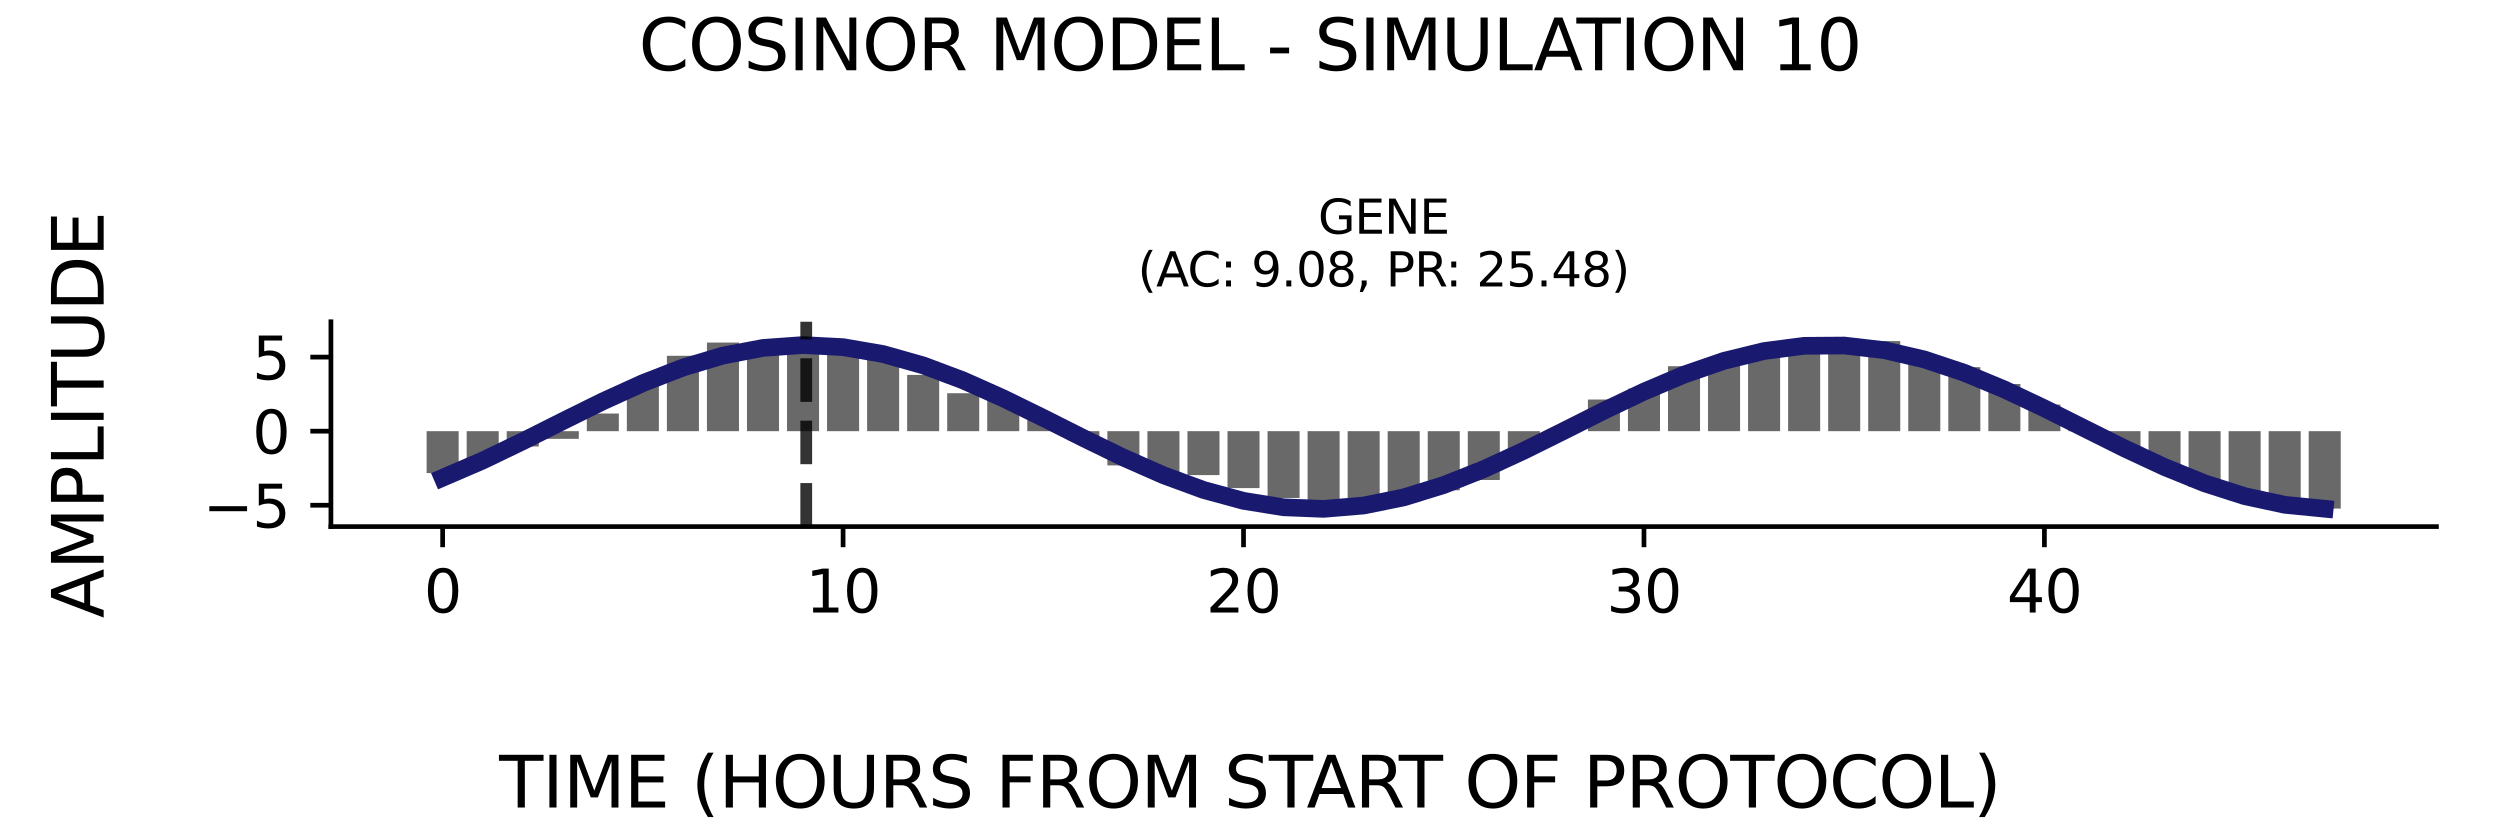 <?xml version="1.0" encoding="utf-8" standalone="no"?>
<!DOCTYPE svg PUBLIC "-//W3C//DTD SVG 1.1//EN"
  "http://www.w3.org/Graphics/SVG/1.1/DTD/svg11.dtd">
<svg xmlns:xlink="http://www.w3.org/1999/xlink" width="424.8pt" height="141.12pt" viewBox="0 0 424.8 141.12" xmlns="http://www.w3.org/2000/svg" version="1.1">
 <defs>
  <style type="text/css">*{stroke-linejoin: round; stroke-linecap: butt}</style>
 </defs>
 <g id="figure_1">
  <g id="patch_1">
   <path d="M 0 141.12 
L 424.8 141.12 
L 424.8 0 
L 0 0 
z
" style="fill: #ffffff"/>
  </g>
  <g id="axes_1">
   <g id="patch_2">
    <path d="M 56.23 89.48 
L 414 89.48 
L 414 54.672 
L 56.23 54.672 
z
" style="fill: #ffffff"/>
   </g>
   <g id="patch_3">
    <path d="M 72.492 73.265 
L 77.936 73.265 
L 77.936 80.388 
L 72.492 80.388 
z
" clip-path="url(#p1905d6a2a3)" style="fill: #696969"/>
   </g>
   <g id="patch_4">
    <path d="M 79.297 73.265 
L 84.74 73.265 
L 84.74 78.155 
L 79.297 78.155 
z
" clip-path="url(#p1905d6a2a3)" style="fill: #696969"/>
   </g>
   <g id="patch_5">
    <path d="M 86.101 73.265 
L 91.544 73.265 
L 91.544 75.863 
L 86.101 75.863 
z
" clip-path="url(#p1905d6a2a3)" style="fill: #696969"/>
   </g>
   <g id="patch_6">
    <path d="M 92.905 73.265 
L 98.349 73.265 
L 98.349 74.567 
L 92.905 74.567 
z
" clip-path="url(#p1905d6a2a3)" style="fill: #696969"/>
   </g>
   <g id="patch_7">
    <path d="M 99.709 73.265 
L 105.153 73.265 
L 105.153 70.266 
L 99.709 70.266 
z
" clip-path="url(#p1905d6a2a3)" style="fill: #696969"/>
   </g>
   <g id="patch_8">
    <path d="M 106.514 73.265 
L 111.957 73.265 
L 111.957 64.963 
L 106.514 64.963 
z
" clip-path="url(#p1905d6a2a3)" style="fill: #696969"/>
   </g>
   <g id="patch_9">
    <path d="M 113.318 73.265 
L 118.762 73.265 
L 118.762 60.455 
L 113.318 60.455 
z
" clip-path="url(#p1905d6a2a3)" style="fill: #696969"/>
   </g>
   <g id="patch_10">
    <path d="M 120.122 73.265 
L 125.566 73.265 
L 125.566 58.206 
L 120.122 58.206 
z
" clip-path="url(#p1905d6a2a3)" style="fill: #696969"/>
   </g>
   <g id="patch_11">
    <path d="M 126.927 73.265 
L 132.37 73.265 
L 132.37 58.495 
L 126.927 58.495 
z
" clip-path="url(#p1905d6a2a3)" style="fill: #696969"/>
   </g>
   <g id="patch_12">
    <path d="M 133.731 73.265 
L 139.174 73.265 
L 139.174 59.218 
L 133.731 59.218 
z
" clip-path="url(#p1905d6a2a3)" style="fill: #696969"/>
   </g>
   <g id="patch_13">
    <path d="M 140.535 73.265 
L 145.979 73.265 
L 145.979 59.992 
L 140.535 59.992 
z
" clip-path="url(#p1905d6a2a3)" style="fill: #696969"/>
   </g>
   <g id="patch_14">
    <path d="M 147.34 73.265 
L 152.783 73.265 
L 152.783 61.158 
L 147.34 61.158 
z
" clip-path="url(#p1905d6a2a3)" style="fill: #696969"/>
   </g>
   <g id="patch_15">
    <path d="M 154.144 73.265 
L 159.587 73.265 
L 159.587 63.705 
L 154.144 63.705 
z
" clip-path="url(#p1905d6a2a3)" style="fill: #696969"/>
   </g>
   <g id="patch_16">
    <path d="M 160.948 73.265 
L 166.392 73.265 
L 166.392 66.818 
L 160.948 66.818 
z
" clip-path="url(#p1905d6a2a3)" style="fill: #696969"/>
   </g>
   <g id="patch_17">
    <path d="M 167.752 73.265 
L 173.196 73.265 
L 173.196 68.04 
L 167.752 68.04 
z
" clip-path="url(#p1905d6a2a3)" style="fill: #696969"/>
   </g>
   <g id="patch_18">
    <path d="M 174.557 73.265 
L 180 73.265 
L 180 70.73 
L 174.557 70.73 
z
" clip-path="url(#p1905d6a2a3)" style="fill: #696969"/>
   </g>
   <g id="patch_19">
    <path d="M 181.361 73.265 
L 186.804 73.265 
L 186.804 74.791 
L 181.361 74.791 
z
" clip-path="url(#p1905d6a2a3)" style="fill: #696969"/>
   </g>
   <g id="patch_20">
    <path d="M 188.165 73.265 
L 193.609 73.265 
L 193.609 79.085 
L 188.165 79.085 
z
" clip-path="url(#p1905d6a2a3)" style="fill: #696969"/>
   </g>
   <g id="patch_21">
    <path d="M 194.97 73.265 
L 200.413 73.265 
L 200.413 80.999 
L 194.97 80.999 
z
" clip-path="url(#p1905d6a2a3)" style="fill: #696969"/>
   </g>
   <g id="patch_22">
    <path d="M 201.774 73.265 
L 207.217 73.265 
L 207.217 80.729 
L 201.774 80.729 
z
" clip-path="url(#p1905d6a2a3)" style="fill: #696969"/>
   </g>
   <g id="patch_23">
    <path d="M 208.578 73.265 
L 214.022 73.265 
L 214.022 82.938 
L 208.578 82.938 
z
" clip-path="url(#p1905d6a2a3)" style="fill: #696969"/>
   </g>
   <g id="patch_24">
    <path d="M 215.383 73.265 
L 220.826 73.265 
L 220.826 84.615 
L 215.383 84.615 
z
" clip-path="url(#p1905d6a2a3)" style="fill: #696969"/>
   </g>
   <g id="patch_25">
    <path d="M 222.187 73.265 
L 227.63 73.265 
L 227.63 86.579 
L 222.187 86.579 
z
" clip-path="url(#p1905d6a2a3)" style="fill: #696969"/>
   </g>
   <g id="patch_26">
    <path d="M 228.991 73.265 
L 234.435 73.265 
L 234.435 85.747 
L 228.991 85.747 
z
" clip-path="url(#p1905d6a2a3)" style="fill: #696969"/>
   </g>
   <g id="patch_27">
    <path d="M 235.795 73.265 
L 241.239 73.265 
L 241.239 85.252 
L 235.795 85.252 
z
" clip-path="url(#p1905d6a2a3)" style="fill: #696969"/>
   </g>
   <g id="patch_28">
    <path d="M 242.6 73.265 
L 248.043 73.265 
L 248.043 83.311 
L 242.6 83.311 
z
" clip-path="url(#p1905d6a2a3)" style="fill: #696969"/>
   </g>
   <g id="patch_29">
    <path d="M 249.404 73.265 
L 254.847 73.265 
L 254.847 81.56 
L 249.404 81.56 
z
" clip-path="url(#p1905d6a2a3)" style="fill: #696969"/>
   </g>
   <g id="patch_30">
    <path d="M 256.208 73.265 
L 261.652 73.265 
L 261.652 76.497 
L 256.208 76.497 
z
" clip-path="url(#p1905d6a2a3)" style="fill: #696969"/>
   </g>
   <g id="patch_31">
    <path d="M 263.013 73.265 
L 268.456 73.265 
L 268.456 73.274 
L 263.013 73.274 
z
" clip-path="url(#p1905d6a2a3)" style="fill: #696969"/>
   </g>
   <g id="patch_32">
    <path d="M 269.817 73.265 
L 275.26 73.265 
L 275.26 67.889 
L 269.817 67.889 
z
" clip-path="url(#p1905d6a2a3)" style="fill: #696969"/>
   </g>
   <g id="patch_33">
    <path d="M 276.621 73.265 
L 282.065 73.265 
L 282.065 66.051 
L 276.621 66.051 
z
" clip-path="url(#p1905d6a2a3)" style="fill: #696969"/>
   </g>
   <g id="patch_34">
    <path d="M 283.426 73.265 
L 288.869 73.265 
L 288.869 62.228 
L 283.426 62.228 
z
" clip-path="url(#p1905d6a2a3)" style="fill: #696969"/>
   </g>
   <g id="patch_35">
    <path d="M 290.23 73.265 
L 295.673 73.265 
L 295.673 62.129 
L 290.23 62.129 
z
" clip-path="url(#p1905d6a2a3)" style="fill: #696969"/>
   </g>
   <g id="patch_36">
    <path d="M 297.034 73.265 
L 302.478 73.265 
L 302.478 60.416 
L 297.034 60.416 
z
" clip-path="url(#p1905d6a2a3)" style="fill: #696969"/>
   </g>
   <g id="patch_37">
    <path d="M 303.838 73.265 
L 309.282 73.265 
L 309.282 58.917 
L 303.838 58.917 
z
" clip-path="url(#p1905d6a2a3)" style="fill: #696969"/>
   </g>
   <g id="patch_38">
    <path d="M 310.643 73.265 
L 316.086 73.265 
L 316.086 57.573 
L 310.643 57.573 
z
" clip-path="url(#p1905d6a2a3)" style="fill: #696969"/>
   </g>
   <g id="patch_39">
    <path d="M 317.447 73.265 
L 322.89 73.265 
L 322.89 57.957 
L 317.447 57.957 
z
" clip-path="url(#p1905d6a2a3)" style="fill: #696969"/>
   </g>
   <g id="patch_40">
    <path d="M 324.251 73.265 
L 329.695 73.265 
L 329.695 61.167 
L 324.251 61.167 
z
" clip-path="url(#p1905d6a2a3)" style="fill: #696969"/>
   </g>
   <g id="patch_41">
    <path d="M 331.056 73.265 
L 336.499 73.265 
L 336.499 62.388 
L 331.056 62.388 
z
" clip-path="url(#p1905d6a2a3)" style="fill: #696969"/>
   </g>
   <g id="patch_42">
    <path d="M 337.86 73.265 
L 343.303 73.265 
L 343.303 65.251 
L 337.86 65.251 
z
" clip-path="url(#p1905d6a2a3)" style="fill: #696969"/>
   </g>
   <g id="patch_43">
    <path d="M 344.664 73.265 
L 350.108 73.265 
L 350.108 68.748 
L 344.664 68.748 
z
" clip-path="url(#p1905d6a2a3)" style="fill: #696969"/>
   </g>
   <g id="patch_44">
    <path d="M 351.468 73.265 
L 356.912 73.265 
L 356.912 72.889 
L 351.468 72.889 
z
" clip-path="url(#p1905d6a2a3)" style="fill: #696969"/>
   </g>
   <g id="patch_45">
    <path d="M 358.273 73.265 
L 363.716 73.265 
L 363.716 76.097 
L 358.273 76.097 
z
" clip-path="url(#p1905d6a2a3)" style="fill: #696969"/>
   </g>
   <g id="patch_46">
    <path d="M 365.077 73.265 
L 370.521 73.265 
L 370.521 79.638 
L 365.077 79.638 
z
" clip-path="url(#p1905d6a2a3)" style="fill: #696969"/>
   </g>
   <g id="patch_47">
    <path d="M 371.881 73.265 
L 377.325 73.265 
L 377.325 82.745 
L 371.881 82.745 
z
" clip-path="url(#p1905d6a2a3)" style="fill: #696969"/>
   </g>
   <g id="patch_48">
    <path d="M 378.686 73.265 
L 384.129 73.265 
L 384.129 84.997 
L 378.686 84.997 
z
" clip-path="url(#p1905d6a2a3)" style="fill: #696969"/>
   </g>
   <g id="patch_49">
    <path d="M 385.49 73.265 
L 390.933 73.265 
L 390.933 85.715 
L 385.49 85.715 
z
" clip-path="url(#p1905d6a2a3)" style="fill: #696969"/>
   </g>
   <g id="patch_50">
    <path d="M 392.294 73.265 
L 397.738 73.265 
L 397.738 86.414 
L 392.294 86.414 
z
" clip-path="url(#p1905d6a2a3)" style="fill: #696969"/>
   </g>
   <g id="matplotlib.axis_1">
    <g id="xtick_1">
     <g id="line2d_1">
      <defs>
       <path id="mb2ac0fe738" d="M 0 0 
L 0 3.5 
" style="stroke: #000000; stroke-width: 0.8"/>
      </defs>
      <g>
       <use xlink:href="#mb2ac0fe738" x="75.214" y="89.48" style="stroke: #000000; stroke-width: 0.8"/>
      </g>
     </g>
     <g id="text_1">
      <!-- 0 -->
      <g transform="translate(72.033 104.078) scale(0.1 -0.1)">
       <defs>
        <path id="DejaVuSans-30" d="M 2034 4250 
Q 1547 4250 1301 3770 
Q 1056 3291 1056 2328 
Q 1056 1369 1301 889 
Q 1547 409 2034 409 
Q 2525 409 2770 889 
Q 3016 1369 3016 2328 
Q 3016 3291 2770 3770 
Q 2525 4250 2034 4250 
z
M 2034 4750 
Q 2819 4750 3233 4129 
Q 3647 3509 3647 2328 
Q 3647 1150 3233 529 
Q 2819 -91 2034 -91 
Q 1250 -91 836 529 
Q 422 1150 422 2328 
Q 422 3509 836 4129 
Q 1250 4750 2034 4750 
z
" transform="scale(0.016)"/>
       </defs>
       <use xlink:href="#DejaVuSans-30"/>
      </g>
     </g>
    </g>
    <g id="xtick_2">
     <g id="line2d_2">
      <g>
       <use xlink:href="#mb2ac0fe738" x="143.257" y="89.48" style="stroke: #000000; stroke-width: 0.8"/>
      </g>
     </g>
     <g id="text_2">
      <!-- 10 -->
      <g transform="translate(136.894 104.078) scale(0.1 -0.1)">
       <defs>
        <path id="DejaVuSans-31" d="M 794 531 
L 1825 531 
L 1825 4091 
L 703 3866 
L 703 4441 
L 1819 4666 
L 2450 4666 
L 2450 531 
L 3481 531 
L 3481 0 
L 794 0 
L 794 531 
z
" transform="scale(0.016)"/>
       </defs>
       <use xlink:href="#DejaVuSans-31"/>
       <use xlink:href="#DejaVuSans-30" x="63.623"/>
      </g>
     </g>
    </g>
    <g id="xtick_3">
     <g id="line2d_3">
      <g>
       <use xlink:href="#mb2ac0fe738" x="211.3" y="89.48" style="stroke: #000000; stroke-width: 0.8"/>
      </g>
     </g>
     <g id="text_3">
      <!-- 20 -->
      <g transform="translate(204.937 104.078) scale(0.1 -0.1)">
       <defs>
        <path id="DejaVuSans-32" d="M 1228 531 
L 3431 531 
L 3431 0 
L 469 0 
L 469 531 
Q 828 903 1448 1529 
Q 2069 2156 2228 2338 
Q 2531 2678 2651 2914 
Q 2772 3150 2772 3378 
Q 2772 3750 2511 3984 
Q 2250 4219 1831 4219 
Q 1534 4219 1204 4116 
Q 875 4013 500 3803 
L 500 4441 
Q 881 4594 1212 4672 
Q 1544 4750 1819 4750 
Q 2544 4750 2975 4387 
Q 3406 4025 3406 3419 
Q 3406 3131 3298 2873 
Q 3191 2616 2906 2266 
Q 2828 2175 2409 1742 
Q 1991 1309 1228 531 
z
" transform="scale(0.016)"/>
       </defs>
       <use xlink:href="#DejaVuSans-32"/>
       <use xlink:href="#DejaVuSans-30" x="63.623"/>
      </g>
     </g>
    </g>
    <g id="xtick_4">
     <g id="line2d_4">
      <g>
       <use xlink:href="#mb2ac0fe738" x="279.343" y="89.48" style="stroke: #000000; stroke-width: 0.8"/>
      </g>
     </g>
     <g id="text_4">
      <!-- 30 -->
      <g transform="translate(272.98 104.078) scale(0.1 -0.1)">
       <defs>
        <path id="DejaVuSans-33" d="M 2597 2516 
Q 3050 2419 3304 2112 
Q 3559 1806 3559 1356 
Q 3559 666 3084 287 
Q 2609 -91 1734 -91 
Q 1441 -91 1130 -33 
Q 819 25 488 141 
L 488 750 
Q 750 597 1062 519 
Q 1375 441 1716 441 
Q 2309 441 2620 675 
Q 2931 909 2931 1356 
Q 2931 1769 2642 2001 
Q 2353 2234 1838 2234 
L 1294 2234 
L 1294 2753 
L 1863 2753 
Q 2328 2753 2575 2939 
Q 2822 3125 2822 3475 
Q 2822 3834 2567 4026 
Q 2313 4219 1838 4219 
Q 1578 4219 1281 4162 
Q 984 4106 628 3988 
L 628 4550 
Q 988 4650 1302 4700 
Q 1616 4750 1894 4750 
Q 2613 4750 3031 4423 
Q 3450 4097 3450 3541 
Q 3450 3153 3228 2886 
Q 3006 2619 2597 2516 
z
" transform="scale(0.016)"/>
       </defs>
       <use xlink:href="#DejaVuSans-33"/>
       <use xlink:href="#DejaVuSans-30" x="63.623"/>
      </g>
     </g>
    </g>
    <g id="xtick_5">
     <g id="line2d_5">
      <g>
       <use xlink:href="#mb2ac0fe738" x="347.386" y="89.48" style="stroke: #000000; stroke-width: 0.8"/>
      </g>
     </g>
     <g id="text_5">
      <!-- 40 -->
      <g transform="translate(341.023 104.078) scale(0.1 -0.1)">
       <defs>
        <path id="DejaVuSans-34" d="M 2419 4116 
L 825 1625 
L 2419 1625 
L 2419 4116 
z
M 2253 4666 
L 3047 4666 
L 3047 1625 
L 3713 1625 
L 3713 1100 
L 3047 1100 
L 3047 0 
L 2419 0 
L 2419 1100 
L 313 1100 
L 313 1709 
L 2253 4666 
z
" transform="scale(0.016)"/>
       </defs>
       <use xlink:href="#DejaVuSans-34"/>
       <use xlink:href="#DejaVuSans-30" x="63.623"/>
      </g>
     </g>
    </g>
   </g>
   <g id="matplotlib.axis_2">
    <g id="ytick_1">
     <g id="line2d_6">
      <defs>
       <path id="madc27ea99b" d="M 0 0 
L -3.5 0 
" style="stroke: #000000; stroke-width: 0.8"/>
      </defs>
      <g>
       <use xlink:href="#madc27ea99b" x="56.23" y="85.849" style="stroke: #000000; stroke-width: 0.8"/>
      </g>
     </g>
     <g id="text_6">
      <!-- −5 -->
      <g transform="translate(34.488 89.648) scale(0.1 -0.1)">
       <defs>
        <path id="DejaVuSans-2212" d="M 678 2272 
L 4684 2272 
L 4684 1741 
L 678 1741 
L 678 2272 
z
" transform="scale(0.016)"/>
        <path id="DejaVuSans-35" d="M 691 4666 
L 3169 4666 
L 3169 4134 
L 1269 4134 
L 1269 2991 
Q 1406 3038 1543 3061 
Q 1681 3084 1819 3084 
Q 2600 3084 3056 2656 
Q 3513 2228 3513 1497 
Q 3513 744 3044 326 
Q 2575 -91 1722 -91 
Q 1428 -91 1123 -41 
Q 819 9 494 109 
L 494 744 
Q 775 591 1075 516 
Q 1375 441 1709 441 
Q 2250 441 2565 725 
Q 2881 1009 2881 1497 
Q 2881 1984 2565 2268 
Q 2250 2553 1709 2553 
Q 1456 2553 1204 2497 
Q 953 2441 691 2322 
L 691 4666 
z
" transform="scale(0.016)"/>
       </defs>
       <use xlink:href="#DejaVuSans-2212"/>
       <use xlink:href="#DejaVuSans-35" x="83.789"/>
      </g>
     </g>
    </g>
    <g id="ytick_2">
     <g id="line2d_7">
      <g>
       <use xlink:href="#madc27ea99b" x="56.23" y="73.265" style="stroke: #000000; stroke-width: 0.8"/>
      </g>
     </g>
     <g id="text_7">
      <!-- 0 -->
      <g transform="translate(42.867 77.064) scale(0.1 -0.1)">
       <use xlink:href="#DejaVuSans-30"/>
      </g>
     </g>
    </g>
    <g id="ytick_3">
     <g id="line2d_8">
      <g>
       <use xlink:href="#madc27ea99b" x="56.23" y="60.681" style="stroke: #000000; stroke-width: 0.8"/>
      </g>
     </g>
     <g id="text_8">
      <!-- 5 -->
      <g transform="translate(42.867 64.48) scale(0.1 -0.1)">
       <use xlink:href="#DejaVuSans-35"/>
      </g>
     </g>
    </g>
   </g>
   <g id="line2d_9">
    <path d="M 75.214 81.185 
L 82.018 78.256 
L 88.823 74.981 
L 95.627 71.56 
L 102.431 68.199 
L 109.235 65.102 
L 116.04 62.456 
L 122.844 60.42 
L 129.648 59.119 
L 136.453 58.631 
L 143.257 58.985 
L 150.061 60.16 
L 156.866 62.085 
L 163.67 64.644 
L 170.474 67.681 
L 177.278 71.013 
L 184.083 74.439 
L 190.887 77.75 
L 197.691 80.748 
L 204.496 83.249 
L 211.3 85.104 
L 218.104 86.199 
L 224.909 86.469 
L 231.713 85.898 
L 238.517 84.519 
L 245.321 82.416 
L 252.126 79.717 
L 258.93 76.584 
L 265.734 73.208 
L 272.539 69.792 
L 279.343 66.544 
L 286.147 63.659 
L 292.952 61.312 
L 299.756 59.646 
L 306.56 58.761 
L 313.364 58.71 
L 320.169 59.497 
L 326.973 61.074 
L 333.777 63.346 
L 340.582 66.175 
L 347.386 69.39 
L 354.19 72.796 
L 360.995 76.188 
L 367.799 79.36 
L 374.603 82.121 
L 381.407 84.303 
L 388.212 85.774 
L 395.016 86.445 
" clip-path="url(#p1905d6a2a3)" style="fill: none; stroke: #191970; stroke-width: 3; stroke-linecap: square"/>
   </g>
   <g id="line2d_10">
    <path d="M 136.997 89.48 
L 136.997 54.672 
" clip-path="url(#p1905d6a2a3)" style="fill: none; stroke-dasharray: 7.4,3.2; stroke-dashoffset: 0; stroke: #000000; stroke-opacity: 0.8; stroke-width: 2"/>
   </g>
   <g id="patch_51">
    <path d="M 56.23 89.48 
L 56.23 54.672 
" style="fill: none; stroke: #000000; stroke-width: 0.8; stroke-linejoin: miter; stroke-linecap: square"/>
   </g>
   <g id="patch_52">
    <path d="M 56.23 89.48 
L 414 89.48 
" style="fill: none; stroke: #000000; stroke-width: 0.8; stroke-linejoin: miter; stroke-linecap: square"/>
   </g>
   <g id="text_9">
    <!-- GENE -->
    <g transform="translate(223.968 39.714) scale(0.08 -0.08)">
     <defs>
      <path id="DejaVuSans-47" d="M 3809 666 
L 3809 1919 
L 2778 1919 
L 2778 2438 
L 4434 2438 
L 4434 434 
Q 4069 175 3628 42 
Q 3188 -91 2688 -91 
Q 1594 -91 976 548 
Q 359 1188 359 2328 
Q 359 3472 976 4111 
Q 1594 4750 2688 4750 
Q 3144 4750 3555 4637 
Q 3966 4525 4313 4306 
L 4313 3634 
Q 3963 3931 3569 4081 
Q 3175 4231 2741 4231 
Q 1884 4231 1454 3753 
Q 1025 3275 1025 2328 
Q 1025 1384 1454 906 
Q 1884 428 2741 428 
Q 3075 428 3337 486 
Q 3600 544 3809 666 
z
" transform="scale(0.016)"/>
      <path id="DejaVuSans-45" d="M 628 4666 
L 3578 4666 
L 3578 4134 
L 1259 4134 
L 1259 2753 
L 3481 2753 
L 3481 2222 
L 1259 2222 
L 1259 531 
L 3634 531 
L 3634 0 
L 628 0 
L 628 4666 
z
" transform="scale(0.016)"/>
      <path id="DejaVuSans-4e" d="M 628 4666 
L 1478 4666 
L 3547 763 
L 3547 4666 
L 4159 4666 
L 4159 0 
L 3309 0 
L 1241 3903 
L 1241 0 
L 628 0 
L 628 4666 
z
" transform="scale(0.016)"/>
     </defs>
     <use xlink:href="#DejaVuSans-47"/>
     <use xlink:href="#DejaVuSans-45" x="77.49"/>
     <use xlink:href="#DejaVuSans-4e" x="140.674"/>
     <use xlink:href="#DejaVuSans-45" x="215.479"/>
    </g>
    <!-- (AC: 9.08, PR: 25.48) -->
    <g transform="translate(193.331 48.672) scale(0.08 -0.08)">
     <defs>
      <path id="DejaVuSans-28" d="M 1984 4856 
Q 1566 4138 1362 3434 
Q 1159 2731 1159 2009 
Q 1159 1288 1364 580 
Q 1569 -128 1984 -844 
L 1484 -844 
Q 1016 -109 783 600 
Q 550 1309 550 2009 
Q 550 2706 781 3412 
Q 1013 4119 1484 4856 
L 1984 4856 
z
" transform="scale(0.016)"/>
      <path id="DejaVuSans-41" d="M 2188 4044 
L 1331 1722 
L 3047 1722 
L 2188 4044 
z
M 1831 4666 
L 2547 4666 
L 4325 0 
L 3669 0 
L 3244 1197 
L 1141 1197 
L 716 0 
L 50 0 
L 1831 4666 
z
" transform="scale(0.016)"/>
      <path id="DejaVuSans-43" d="M 4122 4306 
L 4122 3641 
Q 3803 3938 3442 4084 
Q 3081 4231 2675 4231 
Q 1875 4231 1450 3742 
Q 1025 3253 1025 2328 
Q 1025 1406 1450 917 
Q 1875 428 2675 428 
Q 3081 428 3442 575 
Q 3803 722 4122 1019 
L 4122 359 
Q 3791 134 3420 21 
Q 3050 -91 2638 -91 
Q 1578 -91 968 557 
Q 359 1206 359 2328 
Q 359 3453 968 4101 
Q 1578 4750 2638 4750 
Q 3056 4750 3426 4639 
Q 3797 4528 4122 4306 
z
" transform="scale(0.016)"/>
      <path id="DejaVuSans-3a" d="M 750 794 
L 1409 794 
L 1409 0 
L 750 0 
L 750 794 
z
M 750 3309 
L 1409 3309 
L 1409 2516 
L 750 2516 
L 750 3309 
z
" transform="scale(0.016)"/>
      <path id="DejaVuSans-20" transform="scale(0.016)"/>
      <path id="DejaVuSans-39" d="M 703 97 
L 703 672 
Q 941 559 1184 500 
Q 1428 441 1663 441 
Q 2288 441 2617 861 
Q 2947 1281 2994 2138 
Q 2813 1869 2534 1725 
Q 2256 1581 1919 1581 
Q 1219 1581 811 2004 
Q 403 2428 403 3163 
Q 403 3881 828 4315 
Q 1253 4750 1959 4750 
Q 2769 4750 3195 4129 
Q 3622 3509 3622 2328 
Q 3622 1225 3098 567 
Q 2575 -91 1691 -91 
Q 1453 -91 1209 -44 
Q 966 3 703 97 
z
M 1959 2075 
Q 2384 2075 2632 2365 
Q 2881 2656 2881 3163 
Q 2881 3666 2632 3958 
Q 2384 4250 1959 4250 
Q 1534 4250 1286 3958 
Q 1038 3666 1038 3163 
Q 1038 2656 1286 2365 
Q 1534 2075 1959 2075 
z
" transform="scale(0.016)"/>
      <path id="DejaVuSans-2e" d="M 684 794 
L 1344 794 
L 1344 0 
L 684 0 
L 684 794 
z
" transform="scale(0.016)"/>
      <path id="DejaVuSans-38" d="M 2034 2216 
Q 1584 2216 1326 1975 
Q 1069 1734 1069 1313 
Q 1069 891 1326 650 
Q 1584 409 2034 409 
Q 2484 409 2743 651 
Q 3003 894 3003 1313 
Q 3003 1734 2745 1975 
Q 2488 2216 2034 2216 
z
M 1403 2484 
Q 997 2584 770 2862 
Q 544 3141 544 3541 
Q 544 4100 942 4425 
Q 1341 4750 2034 4750 
Q 2731 4750 3128 4425 
Q 3525 4100 3525 3541 
Q 3525 3141 3298 2862 
Q 3072 2584 2669 2484 
Q 3125 2378 3379 2068 
Q 3634 1759 3634 1313 
Q 3634 634 3220 271 
Q 2806 -91 2034 -91 
Q 1263 -91 848 271 
Q 434 634 434 1313 
Q 434 1759 690 2068 
Q 947 2378 1403 2484 
z
M 1172 3481 
Q 1172 3119 1398 2916 
Q 1625 2713 2034 2713 
Q 2441 2713 2670 2916 
Q 2900 3119 2900 3481 
Q 2900 3844 2670 4047 
Q 2441 4250 2034 4250 
Q 1625 4250 1398 4047 
Q 1172 3844 1172 3481 
z
" transform="scale(0.016)"/>
      <path id="DejaVuSans-2c" d="M 750 794 
L 1409 794 
L 1409 256 
L 897 -744 
L 494 -744 
L 750 256 
L 750 794 
z
" transform="scale(0.016)"/>
      <path id="DejaVuSans-50" d="M 1259 4147 
L 1259 2394 
L 2053 2394 
Q 2494 2394 2734 2622 
Q 2975 2850 2975 3272 
Q 2975 3691 2734 3919 
Q 2494 4147 2053 4147 
L 1259 4147 
z
M 628 4666 
L 2053 4666 
Q 2838 4666 3239 4311 
Q 3641 3956 3641 3272 
Q 3641 2581 3239 2228 
Q 2838 1875 2053 1875 
L 1259 1875 
L 1259 0 
L 628 0 
L 628 4666 
z
" transform="scale(0.016)"/>
      <path id="DejaVuSans-52" d="M 2841 2188 
Q 3044 2119 3236 1894 
Q 3428 1669 3622 1275 
L 4263 0 
L 3584 0 
L 2988 1197 
Q 2756 1666 2539 1819 
Q 2322 1972 1947 1972 
L 1259 1972 
L 1259 0 
L 628 0 
L 628 4666 
L 2053 4666 
Q 2853 4666 3247 4331 
Q 3641 3997 3641 3322 
Q 3641 2881 3436 2590 
Q 3231 2300 2841 2188 
z
M 1259 4147 
L 1259 2491 
L 2053 2491 
Q 2509 2491 2742 2702 
Q 2975 2913 2975 3322 
Q 2975 3731 2742 3939 
Q 2509 4147 2053 4147 
L 1259 4147 
z
" transform="scale(0.016)"/>
      <path id="DejaVuSans-29" d="M 513 4856 
L 1013 4856 
Q 1481 4119 1714 3412 
Q 1947 2706 1947 2009 
Q 1947 1309 1714 600 
Q 1481 -109 1013 -844 
L 513 -844 
Q 928 -128 1133 580 
Q 1338 1288 1338 2009 
Q 1338 2731 1133 3434 
Q 928 4138 513 4856 
z
" transform="scale(0.016)"/>
     </defs>
     <use xlink:href="#DejaVuSans-28"/>
     <use xlink:href="#DejaVuSans-41" x="39.014"/>
     <use xlink:href="#DejaVuSans-43" x="105.672"/>
     <use xlink:href="#DejaVuSans-3a" x="175.496"/>
     <use xlink:href="#DejaVuSans-20" x="209.188"/>
     <use xlink:href="#DejaVuSans-39" x="240.975"/>
     <use xlink:href="#DejaVuSans-2e" x="304.598"/>
     <use xlink:href="#DejaVuSans-30" x="336.385"/>
     <use xlink:href="#DejaVuSans-38" x="400.008"/>
     <use xlink:href="#DejaVuSans-2c" x="463.631"/>
     <use xlink:href="#DejaVuSans-20" x="495.418"/>
     <use xlink:href="#DejaVuSans-50" x="527.205"/>
     <use xlink:href="#DejaVuSans-52" x="587.508"/>
     <use xlink:href="#DejaVuSans-3a" x="653.865"/>
     <use xlink:href="#DejaVuSans-20" x="687.557"/>
     <use xlink:href="#DejaVuSans-32" x="719.344"/>
     <use xlink:href="#DejaVuSans-35" x="782.967"/>
     <use xlink:href="#DejaVuSans-2e" x="846.59"/>
     <use xlink:href="#DejaVuSans-34" x="878.377"/>
     <use xlink:href="#DejaVuSans-38" x="942"/>
     <use xlink:href="#DejaVuSans-29" x="1005.623"/>
    </g>
   </g>
  </g>
  <g id="text_10">
   <!-- COSINOR MODEL - SIMULATION 10 -->
   <g transform="translate(108.534 11.941) scale(0.12 -0.12)">
    <defs>
     <path id="DejaVuSans-4f" d="M 2522 4238 
Q 1834 4238 1429 3725 
Q 1025 3213 1025 2328 
Q 1025 1447 1429 934 
Q 1834 422 2522 422 
Q 3209 422 3611 934 
Q 4013 1447 4013 2328 
Q 4013 3213 3611 3725 
Q 3209 4238 2522 4238 
z
M 2522 4750 
Q 3503 4750 4090 4092 
Q 4678 3434 4678 2328 
Q 4678 1225 4090 567 
Q 3503 -91 2522 -91 
Q 1538 -91 948 565 
Q 359 1222 359 2328 
Q 359 3434 948 4092 
Q 1538 4750 2522 4750 
z
" transform="scale(0.016)"/>
     <path id="DejaVuSans-53" d="M 3425 4513 
L 3425 3897 
Q 3066 4069 2747 4153 
Q 2428 4238 2131 4238 
Q 1616 4238 1336 4038 
Q 1056 3838 1056 3469 
Q 1056 3159 1242 3001 
Q 1428 2844 1947 2747 
L 2328 2669 
Q 3034 2534 3370 2195 
Q 3706 1856 3706 1288 
Q 3706 609 3251 259 
Q 2797 -91 1919 -91 
Q 1588 -91 1214 -16 
Q 841 59 441 206 
L 441 856 
Q 825 641 1194 531 
Q 1563 422 1919 422 
Q 2459 422 2753 634 
Q 3047 847 3047 1241 
Q 3047 1584 2836 1778 
Q 2625 1972 2144 2069 
L 1759 2144 
Q 1053 2284 737 2584 
Q 422 2884 422 3419 
Q 422 4038 858 4394 
Q 1294 4750 2059 4750 
Q 2388 4750 2728 4690 
Q 3069 4631 3425 4513 
z
" transform="scale(0.016)"/>
     <path id="DejaVuSans-49" d="M 628 4666 
L 1259 4666 
L 1259 0 
L 628 0 
L 628 4666 
z
" transform="scale(0.016)"/>
     <path id="DejaVuSans-4d" d="M 628 4666 
L 1569 4666 
L 2759 1491 
L 3956 4666 
L 4897 4666 
L 4897 0 
L 4281 0 
L 4281 4097 
L 3078 897 
L 2444 897 
L 1241 4097 
L 1241 0 
L 628 0 
L 628 4666 
z
" transform="scale(0.016)"/>
     <path id="DejaVuSans-44" d="M 1259 4147 
L 1259 519 
L 2022 519 
Q 2988 519 3436 956 
Q 3884 1394 3884 2338 
Q 3884 3275 3436 3711 
Q 2988 4147 2022 4147 
L 1259 4147 
z
M 628 4666 
L 1925 4666 
Q 3281 4666 3915 4102 
Q 4550 3538 4550 2338 
Q 4550 1131 3912 565 
Q 3275 0 1925 0 
L 628 0 
L 628 4666 
z
" transform="scale(0.016)"/>
     <path id="DejaVuSans-4c" d="M 628 4666 
L 1259 4666 
L 1259 531 
L 3531 531 
L 3531 0 
L 628 0 
L 628 4666 
z
" transform="scale(0.016)"/>
     <path id="DejaVuSans-2d" d="M 313 2009 
L 1997 2009 
L 1997 1497 
L 313 1497 
L 313 2009 
z
" transform="scale(0.016)"/>
     <path id="DejaVuSans-55" d="M 556 4666 
L 1191 4666 
L 1191 1831 
Q 1191 1081 1462 751 
Q 1734 422 2344 422 
Q 2950 422 3222 751 
Q 3494 1081 3494 1831 
L 3494 4666 
L 4128 4666 
L 4128 1753 
Q 4128 841 3676 375 
Q 3225 -91 2344 -91 
Q 1459 -91 1007 375 
Q 556 841 556 1753 
L 556 4666 
z
" transform="scale(0.016)"/>
     <path id="DejaVuSans-54" d="M -19 4666 
L 3928 4666 
L 3928 4134 
L 2272 4134 
L 2272 0 
L 1638 0 
L 1638 4134 
L -19 4134 
L -19 4666 
z
" transform="scale(0.016)"/>
    </defs>
    <use xlink:href="#DejaVuSans-43"/>
    <use xlink:href="#DejaVuSans-4f" x="69.824"/>
    <use xlink:href="#DejaVuSans-53" x="148.535"/>
    <use xlink:href="#DejaVuSans-49" x="212.012"/>
    <use xlink:href="#DejaVuSans-4e" x="241.504"/>
    <use xlink:href="#DejaVuSans-4f" x="316.309"/>
    <use xlink:href="#DejaVuSans-52" x="395.02"/>
    <use xlink:href="#DejaVuSans-20" x="464.502"/>
    <use xlink:href="#DejaVuSans-4d" x="496.289"/>
    <use xlink:href="#DejaVuSans-4f" x="582.568"/>
    <use xlink:href="#DejaVuSans-44" x="661.279"/>
    <use xlink:href="#DejaVuSans-45" x="738.281"/>
    <use xlink:href="#DejaVuSans-4c" x="801.465"/>
    <use xlink:href="#DejaVuSans-20" x="857.178"/>
    <use xlink:href="#DejaVuSans-2d" x="888.965"/>
    <use xlink:href="#DejaVuSans-20" x="925.049"/>
    <use xlink:href="#DejaVuSans-53" x="956.836"/>
    <use xlink:href="#DejaVuSans-49" x="1020.312"/>
    <use xlink:href="#DejaVuSans-4d" x="1049.805"/>
    <use xlink:href="#DejaVuSans-55" x="1136.084"/>
    <use xlink:href="#DejaVuSans-4c" x="1209.277"/>
    <use xlink:href="#DejaVuSans-41" x="1267.24"/>
    <use xlink:href="#DejaVuSans-54" x="1327.898"/>
    <use xlink:href="#DejaVuSans-49" x="1388.982"/>
    <use xlink:href="#DejaVuSans-4f" x="1418.475"/>
    <use xlink:href="#DejaVuSans-4e" x="1497.186"/>
    <use xlink:href="#DejaVuSans-20" x="1571.99"/>
    <use xlink:href="#DejaVuSans-31" x="1603.777"/>
    <use xlink:href="#DejaVuSans-30" x="1667.4"/>
   </g>
  </g>
  <g id="text_11">
   <!-- TIME (HOURS FROM START OF PROTOCOL) -->
   <g transform="translate(84.817 137.213) scale(0.12 -0.12)">
    <defs>
     <path id="DejaVuSans-48" d="M 628 4666 
L 1259 4666 
L 1259 2753 
L 3553 2753 
L 3553 4666 
L 4184 4666 
L 4184 0 
L 3553 0 
L 3553 2222 
L 1259 2222 
L 1259 0 
L 628 0 
L 628 4666 
z
" transform="scale(0.016)"/>
     <path id="DejaVuSans-46" d="M 628 4666 
L 3309 4666 
L 3309 4134 
L 1259 4134 
L 1259 2759 
L 3109 2759 
L 3109 2228 
L 1259 2228 
L 1259 0 
L 628 0 
L 628 4666 
z
" transform="scale(0.016)"/>
    </defs>
    <use xlink:href="#DejaVuSans-54"/>
    <use xlink:href="#DejaVuSans-49" x="61.084"/>
    <use xlink:href="#DejaVuSans-4d" x="90.576"/>
    <use xlink:href="#DejaVuSans-45" x="176.855"/>
    <use xlink:href="#DejaVuSans-20" x="240.039"/>
    <use xlink:href="#DejaVuSans-28" x="271.826"/>
    <use xlink:href="#DejaVuSans-48" x="310.84"/>
    <use xlink:href="#DejaVuSans-4f" x="386.035"/>
    <use xlink:href="#DejaVuSans-55" x="464.746"/>
    <use xlink:href="#DejaVuSans-52" x="537.939"/>
    <use xlink:href="#DejaVuSans-53" x="607.422"/>
    <use xlink:href="#DejaVuSans-20" x="670.898"/>
    <use xlink:href="#DejaVuSans-46" x="702.686"/>
    <use xlink:href="#DejaVuSans-52" x="760.205"/>
    <use xlink:href="#DejaVuSans-4f" x="829.688"/>
    <use xlink:href="#DejaVuSans-4d" x="908.398"/>
    <use xlink:href="#DejaVuSans-20" x="994.678"/>
    <use xlink:href="#DejaVuSans-53" x="1026.465"/>
    <use xlink:href="#DejaVuSans-54" x="1089.941"/>
    <use xlink:href="#DejaVuSans-41" x="1143.275"/>
    <use xlink:href="#DejaVuSans-52" x="1211.684"/>
    <use xlink:href="#DejaVuSans-54" x="1273.916"/>
    <use xlink:href="#DejaVuSans-20" x="1335"/>
    <use xlink:href="#DejaVuSans-4f" x="1366.787"/>
    <use xlink:href="#DejaVuSans-46" x="1445.498"/>
    <use xlink:href="#DejaVuSans-20" x="1503.018"/>
    <use xlink:href="#DejaVuSans-50" x="1534.805"/>
    <use xlink:href="#DejaVuSans-52" x="1595.107"/>
    <use xlink:href="#DejaVuSans-4f" x="1664.59"/>
    <use xlink:href="#DejaVuSans-54" x="1743.301"/>
    <use xlink:href="#DejaVuSans-4f" x="1804.385"/>
    <use xlink:href="#DejaVuSans-43" x="1883.096"/>
    <use xlink:href="#DejaVuSans-4f" x="1952.92"/>
    <use xlink:href="#DejaVuSans-4c" x="2031.631"/>
    <use xlink:href="#DejaVuSans-29" x="2087.344"/>
   </g>
  </g>
  <g id="text_12">
   <!-- AMPLITUDE -->
   <g transform="translate(17.614 105.039) rotate(-90) scale(0.12 -0.12)">
    <use xlink:href="#DejaVuSans-41"/>
    <use xlink:href="#DejaVuSans-4d" x="68.408"/>
    <use xlink:href="#DejaVuSans-50" x="154.688"/>
    <use xlink:href="#DejaVuSans-4c" x="214.99"/>
    <use xlink:href="#DejaVuSans-49" x="270.703"/>
    <use xlink:href="#DejaVuSans-54" x="300.195"/>
    <use xlink:href="#DejaVuSans-55" x="361.279"/>
    <use xlink:href="#DejaVuSans-44" x="434.473"/>
    <use xlink:href="#DejaVuSans-45" x="511.475"/>
   </g>
  </g>
 </g>
 <defs>
  <clipPath id="p1905d6a2a3">
   <rect x="56.23" y="54.672" width="357.77" height="34.808"/>
  </clipPath>
 </defs>
</svg>
